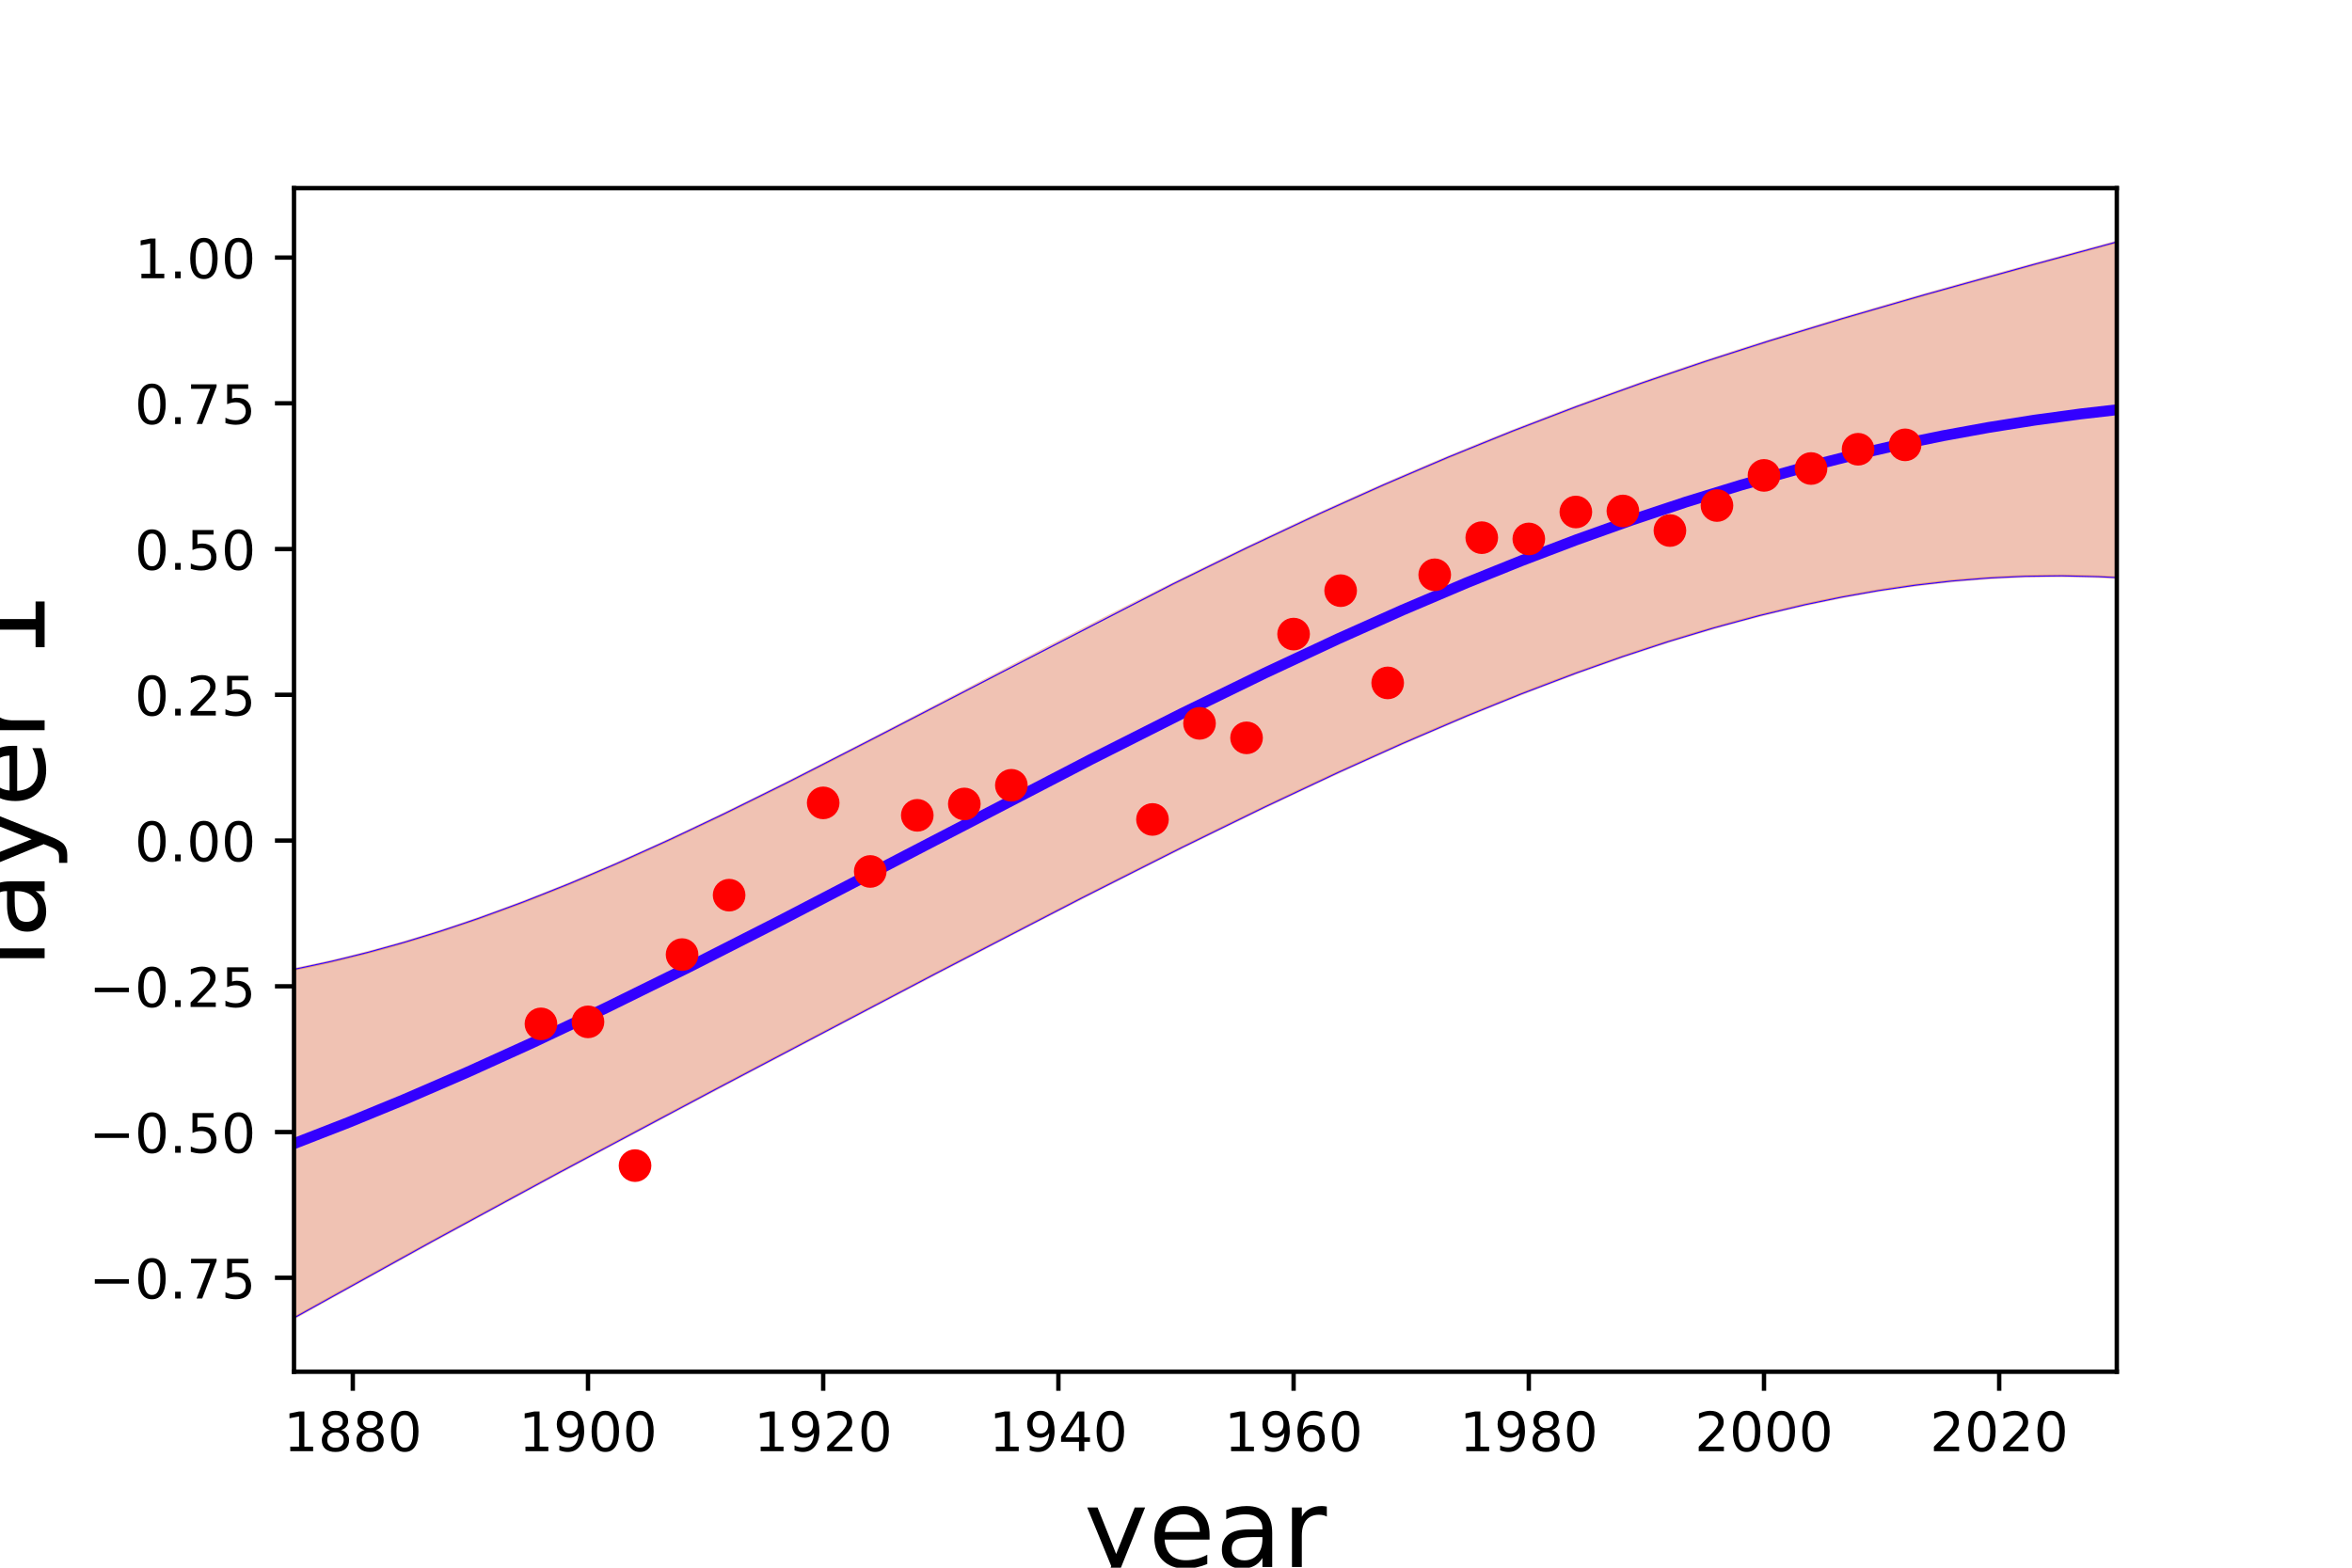 <?xml version="1.0" encoding="utf-8" standalone="no"?>
<!DOCTYPE svg PUBLIC "-//W3C//DTD SVG 1.1//EN"
  "http://www.w3.org/Graphics/SVG/1.1/DTD/svg11.dtd">
<!-- Created with matplotlib (http://matplotlib.org/) -->
<svg height="288pt" version="1.1" viewBox="0 0 432 288" width="432pt" xmlns="http://www.w3.org/2000/svg" xmlns:xlink="http://www.w3.org/1999/xlink">
 <defs>
  <style type="text/css">
*{stroke-linecap:butt;stroke-linejoin:round;}
  </style>
 </defs>
 <g id="figure_1">
  <g id="patch_1">
   <path d="M 0 288 
L 432 288 
L 432 0 
L 0 0 
z
" style="fill:none;"/>
  </g>
  <g id="axes_1">
   <g id="patch_2">
    <path d="M 54 252 
L 388.8 252 
L 388.8 34.56 
L 54 34.56 
z
" style="fill:none;"/>
   </g>
   <g id="patch_3">
    <path clip-path="url(#p7c6010ed0f)" d="M 54 178.078 
L 55.682 177.739 
L 57.365 177.387 
L 59.047 177.021 
L 60.73 176.641 
L 62.412 176.248 
L 64.094 175.842 
L 65.777 175.421 
L 67.459 174.988 
L 69.142 174.542 
L 70.824 174.082 
L 72.507 173.61 
L 74.189 173.124 
L 75.871 172.626 
L 77.554 172.116 
L 79.236 171.593 
L 80.919 171.058 
L 82.601 170.51 
L 84.283 169.951 
L 85.966 169.38 
L 87.648 168.798 
L 89.331 168.204 
L 91.013 167.599 
L 92.695 166.983 
L 94.378 166.356 
L 96.06 165.718 
L 97.743 165.07 
L 99.425 164.412 
L 101.108 163.744 
L 102.79 163.066 
L 104.472 162.379 
L 106.155 161.682 
L 107.837 160.976 
L 109.52 160.262 
L 111.202 159.539 
L 112.884 158.807 
L 114.567 158.067 
L 116.249 157.32 
L 117.932 156.565 
L 119.614 155.802 
L 121.296 155.032 
L 122.979 154.255 
L 124.661 153.472 
L 126.344 152.682 
L 128.026 151.886 
L 129.709 151.084 
L 131.391 150.276 
L 133.073 149.463 
L 134.756 148.644 
L 136.438 147.82 
L 138.121 146.992 
L 139.803 146.159 
L 141.485 145.322 
L 143.168 144.481 
L 144.85 143.635 
L 146.533 142.787 
L 148.215 141.934 
L 149.897 141.079 
L 151.58 140.22 
L 153.262 139.359 
L 154.945 138.495 
L 156.627 137.629 
L 158.31 136.761 
L 159.992 135.891 
L 161.674 135.019 
L 163.357 134.145 
L 165.039 133.27 
L 166.722 132.394 
L 168.404 131.517 
L 170.086 130.639 
L 171.769 129.761 
L 173.451 128.882 
L 175.134 128.003 
L 176.816 127.124 
L 178.498 126.245 
L 180.181 125.366 
L 181.863 124.488 
L 183.546 123.61 
L 185.228 122.733 
L 186.911 121.856 
L 188.593 120.981 
L 190.275 120.108 
L 191.958 119.235 
L 193.64 118.364 
L 195.323 117.495 
L 197.005 116.627 
L 198.687 115.761 
L 200.37 114.898 
L 202.052 114.036 
L 203.735 113.177 
L 205.417 112.321 
L 207.099 111.467 
L 208.782 110.615 
L 210.464 109.767 
L 212.147 108.921 
L 213.829 108.079 
L 215.512 107.239 
L 217.194 106.403 
L 218.876 105.571 
L 220.559 104.741 
L 222.241 103.916 
L 223.924 103.094 
L 225.606 102.276 
L 227.288 101.462 
L 228.971 100.651 
L 230.653 99.845 
L 232.336 99.043 
L 234.018 98.246 
L 235.701 97.452 
L 237.383 96.663 
L 239.065 95.879 
L 240.748 95.099 
L 242.43 94.323 
L 244.113 93.553 
L 245.795 92.787 
L 247.477 92.026 
L 249.16 91.27 
L 250.842 90.519 
L 252.525 89.773 
L 254.207 89.032 
L 255.889 88.296 
L 257.572 87.565 
L 259.254 86.839 
L 260.937 86.119 
L 262.619 85.404 
L 264.302 84.694 
L 265.984 83.989 
L 267.666 83.29 
L 269.349 82.597 
L 271.031 81.908 
L 272.714 81.225 
L 274.396 80.548 
L 276.078 79.876 
L 277.761 79.209 
L 279.443 78.548 
L 281.126 77.892 
L 282.808 77.242 
L 284.49 76.597 
L 286.173 75.958 
L 287.855 75.323 
L 289.538 74.695 
L 291.22 74.071 
L 292.903 73.453 
L 294.585 72.84 
L 296.267 72.232 
L 297.95 71.63 
L 299.632 71.032 
L 301.315 70.44 
L 302.997 69.853 
L 304.679 69.27 
L 306.362 68.693 
L 308.044 68.12 
L 309.727 67.552 
L 311.409 66.989 
L 313.091 66.431 
L 314.774 65.877 
L 316.456 65.327 
L 318.139 64.782 
L 319.821 64.241 
L 321.504 63.704 
L 323.186 63.171 
L 324.868 62.642 
L 326.551 62.117 
L 328.233 61.596 
L 329.916 61.078 
L 331.598 60.564 
L 333.28 60.054 
L 334.963 59.547 
L 336.645 59.043 
L 338.328 58.542 
L 340.01 58.044 
L 341.692 57.549 
L 343.375 57.057 
L 345.057 56.567 
L 346.74 56.08 
L 348.422 55.596 
L 350.105 55.113 
L 351.787 54.633 
L 353.469 54.155 
L 355.152 53.679 
L 356.834 53.205 
L 358.517 52.733 
L 360.199 52.263 
L 361.881 51.794 
L 363.564 51.326 
L 365.246 50.861 
L 366.929 50.396 
L 368.611 49.933 
L 370.293 49.47 
L 371.976 49.009 
L 373.658 48.549 
L 375.341 48.09 
L 377.023 47.632 
L 378.706 47.174 
L 380.388 46.718 
L 382.07 46.262 
L 383.753 45.806 
L 385.435 45.351 
L 387.118 44.897 
L 388.8 44.444 
L 388.8 106.112 
L 387.118 106.022 
L 385.435 105.947 
L 383.753 105.886 
L 382.07 105.841 
L 380.388 105.81 
L 378.706 105.794 
L 377.023 105.793 
L 375.341 105.807 
L 373.658 105.835 
L 371.976 105.878 
L 370.293 105.936 
L 368.611 106.008 
L 366.929 106.094 
L 365.246 106.195 
L 363.564 106.311 
L 361.881 106.44 
L 360.199 106.584 
L 358.517 106.742 
L 356.834 106.913 
L 355.152 107.099 
L 353.469 107.298 
L 351.787 107.511 
L 350.105 107.738 
L 348.422 107.977 
L 346.74 108.23 
L 345.057 108.496 
L 343.375 108.776 
L 341.692 109.068 
L 340.01 109.372 
L 338.328 109.689 
L 336.645 110.019 
L 334.963 110.361 
L 333.28 110.715 
L 331.598 111.081 
L 329.916 111.458 
L 328.233 111.848 
L 326.551 112.249 
L 324.868 112.661 
L 323.186 113.084 
L 321.504 113.518 
L 319.821 113.963 
L 318.139 114.419 
L 316.456 114.885 
L 314.774 115.362 
L 313.091 115.848 
L 311.409 116.345 
L 309.727 116.852 
L 308.044 117.368 
L 306.362 117.893 
L 304.679 118.429 
L 302.997 118.973 
L 301.315 119.526 
L 299.632 120.089 
L 297.95 120.66 
L 296.267 121.239 
L 294.585 121.827 
L 292.903 122.423 
L 291.22 123.028 
L 289.538 123.64 
L 287.855 124.261 
L 286.173 124.889 
L 284.49 125.524 
L 282.808 126.167 
L 281.126 126.817 
L 279.443 127.474 
L 277.761 128.139 
L 276.078 128.81 
L 274.396 129.488 
L 272.714 130.172 
L 271.031 130.863 
L 269.349 131.56 
L 267.666 132.264 
L 265.984 132.973 
L 264.302 133.688 
L 262.619 134.41 
L 260.937 135.136 
L 259.254 135.869 
L 257.572 136.607 
L 255.889 137.35 
L 254.207 138.098 
L 252.525 138.852 
L 250.842 139.61 
L 249.16 140.373 
L 247.477 141.141 
L 245.795 141.914 
L 244.113 142.691 
L 242.43 143.473 
L 240.748 144.258 
L 239.065 145.048 
L 237.383 145.842 
L 235.701 146.64 
L 234.018 147.442 
L 232.336 148.247 
L 230.653 149.056 
L 228.971 149.869 
L 227.288 150.685 
L 225.606 151.504 
L 223.924 152.327 
L 222.241 153.152 
L 220.559 153.981 
L 218.876 154.813 
L 217.194 155.647 
L 215.512 156.484 
L 213.829 157.324 
L 212.147 158.166 
L 210.464 159.01 
L 208.782 159.857 
L 207.099 160.707 
L 205.417 161.558 
L 203.735 162.411 
L 202.052 163.267 
L 200.37 164.124 
L 198.687 164.983 
L 197.005 165.844 
L 195.323 166.706 
L 193.64 167.57 
L 191.958 168.436 
L 190.275 169.303 
L 188.593 170.171 
L 186.911 171.041 
L 185.228 171.912 
L 183.546 172.784 
L 181.863 173.657 
L 180.181 174.531 
L 178.498 175.406 
L 176.816 176.282 
L 175.134 177.158 
L 173.451 178.036 
L 171.769 178.914 
L 170.086 179.793 
L 168.404 180.673 
L 166.722 181.553 
L 165.039 182.434 
L 163.357 183.316 
L 161.674 184.198 
L 159.992 185.08 
L 158.31 185.963 
L 156.627 186.846 
L 154.945 187.73 
L 153.262 188.614 
L 151.58 189.499 
L 149.897 190.384 
L 148.215 191.269 
L 146.533 192.155 
L 144.85 193.041 
L 143.168 193.928 
L 141.485 194.814 
L 139.803 195.702 
L 138.121 196.589 
L 136.438 197.478 
L 134.756 198.366 
L 133.073 199.255 
L 131.391 200.145 
L 129.709 201.035 
L 128.026 201.925 
L 126.344 202.816 
L 124.661 203.708 
L 122.979 204.6 
L 121.296 205.493 
L 119.614 206.387 
L 117.932 207.281 
L 116.249 208.177 
L 114.567 209.073 
L 112.884 209.97 
L 111.202 210.867 
L 109.52 211.766 
L 107.837 212.666 
L 106.155 213.567 
L 104.472 214.468 
L 102.79 215.371 
L 101.108 216.275 
L 99.425 217.18 
L 97.743 218.087 
L 96.06 218.995 
L 94.378 219.903 
L 92.695 220.814 
L 91.013 221.725 
L 89.331 222.638 
L 87.648 223.552 
L 85.966 224.468 
L 84.283 225.385 
L 82.601 226.303 
L 80.919 227.223 
L 79.236 228.144 
L 77.554 229.066 
L 75.871 229.99 
L 74.189 230.916 
L 72.507 231.842 
L 70.824 232.77 
L 69.142 233.7 
L 67.459 234.63 
L 65.777 235.562 
L 64.094 236.495 
L 62.412 237.429 
L 60.73 238.365 
L 59.047 239.301 
L 57.365 240.239 
L 55.682 241.177 
L 54 242.116 
z
" style="fill:#cc3300;opacity:0.3;stroke:#cc3300;stroke-linejoin:miter;stroke-width:0.5;"/>
   </g>
   <g id="matplotlib.axis_1">
    <g id="xtick_1">
     <g id="line2d_1">
      <defs>
       <path d="M 0 0 
L 0 3.5 
" id="m45af68e315" style="stroke:#000000;stroke-width:0.8;"/>
      </defs>
      <g>
       <use style="stroke:#000000;stroke-width:0.8;" x="64.8" xlink:href="#m45af68e315" y="252"/>
      </g>
     </g>
     <g id="text_1">
      <!-- 1880 -->
      <defs>
       <path d="M 12.406 8.297 
L 28.516 8.297 
L 28.516 63.922 
L 10.984 60.406 
L 10.984 69.391 
L 28.422 72.906 
L 38.281 72.906 
L 38.281 8.297 
L 54.391 8.297 
L 54.391 0 
L 12.406 0 
z
" id="DejaVuSans-31"/>
       <path d="M 31.781 34.625 
Q 24.75 34.625 20.719 30.859 
Q 16.703 27.094 16.703 20.516 
Q 16.703 13.922 20.719 10.156 
Q 24.75 6.391 31.781 6.391 
Q 38.812 6.391 42.859 10.172 
Q 46.922 13.969 46.922 20.516 
Q 46.922 27.094 42.891 30.859 
Q 38.875 34.625 31.781 34.625 
z
M 21.922 38.812 
Q 15.578 40.375 12.031 44.719 
Q 8.5 49.078 8.5 55.328 
Q 8.5 64.062 14.719 69.141 
Q 20.953 74.219 31.781 74.219 
Q 42.672 74.219 48.875 69.141 
Q 55.078 64.062 55.078 55.328 
Q 55.078 49.078 51.531 44.719 
Q 48 40.375 41.703 38.812 
Q 48.828 37.156 52.797 32.312 
Q 56.781 27.484 56.781 20.516 
Q 56.781 9.906 50.312 4.234 
Q 43.844 -1.422 31.781 -1.422 
Q 19.734 -1.422 13.25 4.234 
Q 6.781 9.906 6.781 20.516 
Q 6.781 27.484 10.781 32.312 
Q 14.797 37.156 21.922 38.812 
z
M 18.312 54.391 
Q 18.312 48.734 21.844 45.562 
Q 25.391 42.391 31.781 42.391 
Q 38.141 42.391 41.719 45.562 
Q 45.312 48.734 45.312 54.391 
Q 45.312 60.062 41.719 63.234 
Q 38.141 66.406 31.781 66.406 
Q 25.391 66.406 21.844 63.234 
Q 18.312 60.062 18.312 54.391 
z
" id="DejaVuSans-38"/>
       <path d="M 31.781 66.406 
Q 24.172 66.406 20.328 58.906 
Q 16.5 51.422 16.5 36.375 
Q 16.5 21.391 20.328 13.891 
Q 24.172 6.391 31.781 6.391 
Q 39.453 6.391 43.281 13.891 
Q 47.125 21.391 47.125 36.375 
Q 47.125 51.422 43.281 58.906 
Q 39.453 66.406 31.781 66.406 
z
M 31.781 74.219 
Q 44.047 74.219 50.516 64.516 
Q 56.984 54.828 56.984 36.375 
Q 56.984 17.969 50.516 8.266 
Q 44.047 -1.422 31.781 -1.422 
Q 19.531 -1.422 13.062 8.266 
Q 6.594 17.969 6.594 36.375 
Q 6.594 54.828 13.062 64.516 
Q 19.531 74.219 31.781 74.219 
z
" id="DejaVuSans-30"/>
      </defs>
      <g transform="translate(52.075 266.598)scale(0.1 -0.1)">
       <use xlink:href="#DejaVuSans-31"/>
       <use x="63.623" xlink:href="#DejaVuSans-38"/>
       <use x="127.246" xlink:href="#DejaVuSans-38"/>
       <use x="190.869" xlink:href="#DejaVuSans-30"/>
      </g>
     </g>
    </g>
    <g id="xtick_2">
     <g id="line2d_2">
      <g>
       <use style="stroke:#000000;stroke-width:0.8;" x="108" xlink:href="#m45af68e315" y="252"/>
      </g>
     </g>
     <g id="text_2">
      <!-- 1900 -->
      <defs>
       <path d="M 10.984 1.516 
L 10.984 10.5 
Q 14.703 8.734 18.5 7.812 
Q 22.312 6.891 25.984 6.891 
Q 35.75 6.891 40.891 13.453 
Q 46.047 20.016 46.781 33.406 
Q 43.953 29.203 39.594 26.953 
Q 35.25 24.703 29.984 24.703 
Q 19.047 24.703 12.672 31.312 
Q 6.297 37.938 6.297 49.422 
Q 6.297 60.641 12.938 67.422 
Q 19.578 74.219 30.609 74.219 
Q 43.266 74.219 49.922 64.516 
Q 56.594 54.828 56.594 36.375 
Q 56.594 19.141 48.406 8.859 
Q 40.234 -1.422 26.422 -1.422 
Q 22.703 -1.422 18.891 -0.688 
Q 15.094 0.047 10.984 1.516 
z
M 30.609 32.422 
Q 37.25 32.422 41.125 36.953 
Q 45.016 41.5 45.016 49.422 
Q 45.016 57.281 41.125 61.844 
Q 37.25 66.406 30.609 66.406 
Q 23.969 66.406 20.094 61.844 
Q 16.219 57.281 16.219 49.422 
Q 16.219 41.5 20.094 36.953 
Q 23.969 32.422 30.609 32.422 
z
" id="DejaVuSans-39"/>
      </defs>
      <g transform="translate(95.275 266.598)scale(0.1 -0.1)">
       <use xlink:href="#DejaVuSans-31"/>
       <use x="63.623" xlink:href="#DejaVuSans-39"/>
       <use x="127.246" xlink:href="#DejaVuSans-30"/>
       <use x="190.869" xlink:href="#DejaVuSans-30"/>
      </g>
     </g>
    </g>
    <g id="xtick_3">
     <g id="line2d_3">
      <g>
       <use style="stroke:#000000;stroke-width:0.8;" x="151.2" xlink:href="#m45af68e315" y="252"/>
      </g>
     </g>
     <g id="text_3">
      <!-- 1920 -->
      <defs>
       <path d="M 19.188 8.297 
L 53.609 8.297 
L 53.609 0 
L 7.328 0 
L 7.328 8.297 
Q 12.938 14.109 22.625 23.891 
Q 32.328 33.688 34.812 36.531 
Q 39.547 41.844 41.422 45.531 
Q 43.312 49.219 43.312 52.781 
Q 43.312 58.594 39.234 62.25 
Q 35.156 65.922 28.609 65.922 
Q 23.969 65.922 18.812 64.312 
Q 13.672 62.703 7.812 59.422 
L 7.812 69.391 
Q 13.766 71.781 18.938 73 
Q 24.125 74.219 28.422 74.219 
Q 39.75 74.219 46.484 68.547 
Q 53.219 62.891 53.219 53.422 
Q 53.219 48.922 51.531 44.891 
Q 49.859 40.875 45.406 35.406 
Q 44.188 33.984 37.641 27.219 
Q 31.109 20.453 19.188 8.297 
z
" id="DejaVuSans-32"/>
      </defs>
      <g transform="translate(138.475 266.598)scale(0.1 -0.1)">
       <use xlink:href="#DejaVuSans-31"/>
       <use x="63.623" xlink:href="#DejaVuSans-39"/>
       <use x="127.246" xlink:href="#DejaVuSans-32"/>
       <use x="190.869" xlink:href="#DejaVuSans-30"/>
      </g>
     </g>
    </g>
    <g id="xtick_4">
     <g id="line2d_4">
      <g>
       <use style="stroke:#000000;stroke-width:0.8;" x="194.4" xlink:href="#m45af68e315" y="252"/>
      </g>
     </g>
     <g id="text_4">
      <!-- 1940 -->
      <defs>
       <path d="M 37.797 64.312 
L 12.891 25.391 
L 37.797 25.391 
z
M 35.203 72.906 
L 47.609 72.906 
L 47.609 25.391 
L 58.016 25.391 
L 58.016 17.188 
L 47.609 17.188 
L 47.609 0 
L 37.797 0 
L 37.797 17.188 
L 4.891 17.188 
L 4.891 26.703 
z
" id="DejaVuSans-34"/>
      </defs>
      <g transform="translate(181.675 266.598)scale(0.1 -0.1)">
       <use xlink:href="#DejaVuSans-31"/>
       <use x="63.623" xlink:href="#DejaVuSans-39"/>
       <use x="127.246" xlink:href="#DejaVuSans-34"/>
       <use x="190.869" xlink:href="#DejaVuSans-30"/>
      </g>
     </g>
    </g>
    <g id="xtick_5">
     <g id="line2d_5">
      <g>
       <use style="stroke:#000000;stroke-width:0.8;" x="237.6" xlink:href="#m45af68e315" y="252"/>
      </g>
     </g>
     <g id="text_5">
      <!-- 1960 -->
      <defs>
       <path d="M 33.016 40.375 
Q 26.375 40.375 22.484 35.828 
Q 18.609 31.297 18.609 23.391 
Q 18.609 15.531 22.484 10.953 
Q 26.375 6.391 33.016 6.391 
Q 39.656 6.391 43.531 10.953 
Q 47.406 15.531 47.406 23.391 
Q 47.406 31.297 43.531 35.828 
Q 39.656 40.375 33.016 40.375 
z
M 52.594 71.297 
L 52.594 62.312 
Q 48.875 64.062 45.094 64.984 
Q 41.312 65.922 37.594 65.922 
Q 27.828 65.922 22.672 59.328 
Q 17.531 52.734 16.797 39.406 
Q 19.672 43.656 24.016 45.922 
Q 28.375 48.188 33.594 48.188 
Q 44.578 48.188 50.953 41.516 
Q 57.328 34.859 57.328 23.391 
Q 57.328 12.156 50.688 5.359 
Q 44.047 -1.422 33.016 -1.422 
Q 20.359 -1.422 13.672 8.266 
Q 6.984 17.969 6.984 36.375 
Q 6.984 53.656 15.188 63.938 
Q 23.391 74.219 37.203 74.219 
Q 40.922 74.219 44.703 73.484 
Q 48.484 72.75 52.594 71.297 
z
" id="DejaVuSans-36"/>
      </defs>
      <g transform="translate(224.875 266.598)scale(0.1 -0.1)">
       <use xlink:href="#DejaVuSans-31"/>
       <use x="63.623" xlink:href="#DejaVuSans-39"/>
       <use x="127.246" xlink:href="#DejaVuSans-36"/>
       <use x="190.869" xlink:href="#DejaVuSans-30"/>
      </g>
     </g>
    </g>
    <g id="xtick_6">
     <g id="line2d_6">
      <g>
       <use style="stroke:#000000;stroke-width:0.8;" x="280.8" xlink:href="#m45af68e315" y="252"/>
      </g>
     </g>
     <g id="text_6">
      <!-- 1980 -->
      <g transform="translate(268.075 266.598)scale(0.1 -0.1)">
       <use xlink:href="#DejaVuSans-31"/>
       <use x="63.623" xlink:href="#DejaVuSans-39"/>
       <use x="127.246" xlink:href="#DejaVuSans-38"/>
       <use x="190.869" xlink:href="#DejaVuSans-30"/>
      </g>
     </g>
    </g>
    <g id="xtick_7">
     <g id="line2d_7">
      <g>
       <use style="stroke:#000000;stroke-width:0.8;" x="324" xlink:href="#m45af68e315" y="252"/>
      </g>
     </g>
     <g id="text_7">
      <!-- 2000 -->
      <g transform="translate(311.275 266.598)scale(0.1 -0.1)">
       <use xlink:href="#DejaVuSans-32"/>
       <use x="63.623" xlink:href="#DejaVuSans-30"/>
       <use x="127.246" xlink:href="#DejaVuSans-30"/>
       <use x="190.869" xlink:href="#DejaVuSans-30"/>
      </g>
     </g>
    </g>
    <g id="xtick_8">
     <g id="line2d_8">
      <g>
       <use style="stroke:#000000;stroke-width:0.8;" x="367.2" xlink:href="#m45af68e315" y="252"/>
      </g>
     </g>
     <g id="text_8">
      <!-- 2020 -->
      <g transform="translate(354.475 266.598)scale(0.1 -0.1)">
       <use xlink:href="#DejaVuSans-32"/>
       <use x="63.623" xlink:href="#DejaVuSans-30"/>
       <use x="127.246" xlink:href="#DejaVuSans-32"/>
       <use x="190.869" xlink:href="#DejaVuSans-30"/>
      </g>
     </g>
    </g>
    <g id="text_9">
     <!-- year -->
     <defs>
      <path d="M 32.172 -5.078 
Q 28.375 -14.844 24.75 -17.812 
Q 21.141 -20.797 15.094 -20.797 
L 7.906 -20.797 
L 7.906 -13.281 
L 13.188 -13.281 
Q 16.891 -13.281 18.938 -11.516 
Q 21 -9.766 23.484 -3.219 
L 25.094 0.875 
L 2.984 54.688 
L 12.5 54.688 
L 29.594 11.922 
L 46.688 54.688 
L 56.203 54.688 
z
" id="DejaVuSans-79"/>
      <path d="M 56.203 29.594 
L 56.203 25.203 
L 14.891 25.203 
Q 15.484 15.922 20.484 11.062 
Q 25.484 6.203 34.422 6.203 
Q 39.594 6.203 44.453 7.469 
Q 49.312 8.734 54.109 11.281 
L 54.109 2.781 
Q 49.266 0.734 44.188 -0.344 
Q 39.109 -1.422 33.891 -1.422 
Q 20.797 -1.422 13.156 6.188 
Q 5.516 13.812 5.516 26.812 
Q 5.516 40.234 12.766 48.109 
Q 20.016 56 32.328 56 
Q 43.359 56 49.781 48.891 
Q 56.203 41.797 56.203 29.594 
z
M 47.219 32.234 
Q 47.125 39.594 43.094 43.984 
Q 39.062 48.391 32.422 48.391 
Q 24.906 48.391 20.391 44.141 
Q 15.875 39.891 15.188 32.172 
z
" id="DejaVuSans-65"/>
      <path d="M 34.281 27.484 
Q 23.391 27.484 19.188 25 
Q 14.984 22.516 14.984 16.5 
Q 14.984 11.719 18.141 8.906 
Q 21.297 6.109 26.703 6.109 
Q 34.188 6.109 38.703 11.406 
Q 43.219 16.703 43.219 25.484 
L 43.219 27.484 
z
M 52.203 31.203 
L 52.203 0 
L 43.219 0 
L 43.219 8.297 
Q 40.141 3.328 35.547 0.953 
Q 30.953 -1.422 24.312 -1.422 
Q 15.922 -1.422 10.953 3.297 
Q 6 8.016 6 15.922 
Q 6 25.141 12.172 29.828 
Q 18.359 34.516 30.609 34.516 
L 43.219 34.516 
L 43.219 35.406 
Q 43.219 41.609 39.141 45 
Q 35.062 48.391 27.688 48.391 
Q 23 48.391 18.547 47.266 
Q 14.109 46.141 10.016 43.891 
L 10.016 52.203 
Q 14.938 54.109 19.578 55.047 
Q 24.219 56 28.609 56 
Q 40.484 56 46.344 49.844 
Q 52.203 43.703 52.203 31.203 
z
" id="DejaVuSans-61"/>
      <path d="M 41.109 46.297 
Q 39.594 47.172 37.812 47.578 
Q 36.031 48 33.891 48 
Q 26.266 48 22.188 43.047 
Q 18.109 38.094 18.109 28.812 
L 18.109 0 
L 9.078 0 
L 9.078 54.688 
L 18.109 54.688 
L 18.109 46.188 
Q 20.953 51.172 25.484 53.578 
Q 30.031 56 36.531 56 
Q 37.453 56 38.578 55.875 
Q 39.703 55.766 41.062 55.516 
z
" id="DejaVuSans-72"/>
     </defs>
     <g transform="translate(199.089 287.875)scale(0.2 -0.2)">
      <use xlink:href="#DejaVuSans-79"/>
      <use x="59.18" xlink:href="#DejaVuSans-65"/>
      <use x="120.703" xlink:href="#DejaVuSans-61"/>
      <use x="181.982" xlink:href="#DejaVuSans-72"/>
     </g>
    </g>
   </g>
   <g id="matplotlib.axis_2">
    <g id="ytick_1">
     <g id="line2d_9">
      <defs>
       <path d="M 0 0 
L -3.5 0 
" id="me7592d71ad" style="stroke:#000000;stroke-width:0.8;"/>
      </defs>
      <g>
       <use style="stroke:#000000;stroke-width:0.8;" x="54" xlink:href="#me7592d71ad" y="234.745"/>
      </g>
     </g>
     <g id="text_10">
      <!-- −0.75 -->
      <defs>
       <path d="M 10.594 35.5 
L 73.188 35.5 
L 73.188 27.203 
L 10.594 27.203 
z
" id="DejaVuSans-2212"/>
       <path d="M 10.688 12.406 
L 21 12.406 
L 21 0 
L 10.688 0 
z
" id="DejaVuSans-2e"/>
       <path d="M 8.203 72.906 
L 55.078 72.906 
L 55.078 68.703 
L 28.609 0 
L 18.312 0 
L 43.219 64.594 
L 8.203 64.594 
z
" id="DejaVuSans-37"/>
       <path d="M 10.797 72.906 
L 49.516 72.906 
L 49.516 64.594 
L 19.828 64.594 
L 19.828 46.734 
Q 21.969 47.469 24.109 47.828 
Q 26.266 48.188 28.422 48.188 
Q 40.625 48.188 47.75 41.5 
Q 54.891 34.812 54.891 23.391 
Q 54.891 11.625 47.562 5.094 
Q 40.234 -1.422 26.906 -1.422 
Q 22.312 -1.422 17.547 -0.641 
Q 12.797 0.141 7.719 1.703 
L 7.719 11.625 
Q 12.109 9.234 16.797 8.062 
Q 21.484 6.891 26.703 6.891 
Q 35.156 6.891 40.078 11.328 
Q 45.016 15.766 45.016 23.391 
Q 45.016 31 40.078 35.438 
Q 35.156 39.891 26.703 39.891 
Q 22.75 39.891 18.812 39.016 
Q 14.891 38.141 10.797 36.281 
z
" id="DejaVuSans-35"/>
      </defs>
      <g transform="translate(16.355 238.544)scale(0.1 -0.1)">
       <use xlink:href="#DejaVuSans-2212"/>
       <use x="83.789" xlink:href="#DejaVuSans-30"/>
       <use x="147.412" xlink:href="#DejaVuSans-2e"/>
       <use x="179.199" xlink:href="#DejaVuSans-37"/>
       <use x="242.822" xlink:href="#DejaVuSans-35"/>
      </g>
     </g>
    </g>
    <g id="ytick_2">
     <g id="line2d_10">
      <g>
       <use style="stroke:#000000;stroke-width:0.8;" x="54" xlink:href="#me7592d71ad" y="207.97"/>
      </g>
     </g>
     <g id="text_11">
      <!-- −0.50 -->
      <g transform="translate(16.355 211.769)scale(0.1 -0.1)">
       <use xlink:href="#DejaVuSans-2212"/>
       <use x="83.789" xlink:href="#DejaVuSans-30"/>
       <use x="147.412" xlink:href="#DejaVuSans-2e"/>
       <use x="179.199" xlink:href="#DejaVuSans-35"/>
       <use x="242.822" xlink:href="#DejaVuSans-30"/>
      </g>
     </g>
    </g>
    <g id="ytick_3">
     <g id="line2d_11">
      <g>
       <use style="stroke:#000000;stroke-width:0.8;" x="54" xlink:href="#me7592d71ad" y="181.194"/>
      </g>
     </g>
     <g id="text_12">
      <!-- −0.25 -->
      <g transform="translate(16.355 184.994)scale(0.1 -0.1)">
       <use xlink:href="#DejaVuSans-2212"/>
       <use x="83.789" xlink:href="#DejaVuSans-30"/>
       <use x="147.412" xlink:href="#DejaVuSans-2e"/>
       <use x="179.199" xlink:href="#DejaVuSans-32"/>
       <use x="242.822" xlink:href="#DejaVuSans-35"/>
      </g>
     </g>
    </g>
    <g id="ytick_4">
     <g id="line2d_12">
      <g>
       <use style="stroke:#000000;stroke-width:0.8;" x="54" xlink:href="#me7592d71ad" y="154.419"/>
      </g>
     </g>
     <g id="text_13">
      <!-- 0.00 -->
      <g transform="translate(24.734 158.218)scale(0.1 -0.1)">
       <use xlink:href="#DejaVuSans-30"/>
       <use x="63.623" xlink:href="#DejaVuSans-2e"/>
       <use x="95.41" xlink:href="#DejaVuSans-30"/>
       <use x="159.033" xlink:href="#DejaVuSans-30"/>
      </g>
     </g>
    </g>
    <g id="ytick_5">
     <g id="line2d_13">
      <g>
       <use style="stroke:#000000;stroke-width:0.8;" x="54" xlink:href="#me7592d71ad" y="127.644"/>
      </g>
     </g>
     <g id="text_14">
      <!-- 0.25 -->
      <g transform="translate(24.734 131.443)scale(0.1 -0.1)">
       <use xlink:href="#DejaVuSans-30"/>
       <use x="63.623" xlink:href="#DejaVuSans-2e"/>
       <use x="95.41" xlink:href="#DejaVuSans-32"/>
       <use x="159.033" xlink:href="#DejaVuSans-35"/>
      </g>
     </g>
    </g>
    <g id="ytick_6">
     <g id="line2d_14">
      <g>
       <use style="stroke:#000000;stroke-width:0.8;" x="54" xlink:href="#me7592d71ad" y="100.869"/>
      </g>
     </g>
     <g id="text_15">
      <!-- 0.50 -->
      <g transform="translate(24.734 104.668)scale(0.1 -0.1)">
       <use xlink:href="#DejaVuSans-30"/>
       <use x="63.623" xlink:href="#DejaVuSans-2e"/>
       <use x="95.41" xlink:href="#DejaVuSans-35"/>
       <use x="159.033" xlink:href="#DejaVuSans-30"/>
      </g>
     </g>
    </g>
    <g id="ytick_7">
     <g id="line2d_15">
      <g>
       <use style="stroke:#000000;stroke-width:0.8;" x="54" xlink:href="#me7592d71ad" y="74.093"/>
      </g>
     </g>
     <g id="text_16">
      <!-- 0.75 -->
      <g transform="translate(24.734 77.892)scale(0.1 -0.1)">
       <use xlink:href="#DejaVuSans-30"/>
       <use x="63.623" xlink:href="#DejaVuSans-2e"/>
       <use x="95.41" xlink:href="#DejaVuSans-37"/>
       <use x="159.033" xlink:href="#DejaVuSans-35"/>
      </g>
     </g>
    </g>
    <g id="ytick_8">
     <g id="line2d_16">
      <g>
       <use style="stroke:#000000;stroke-width:0.8;" x="54" xlink:href="#me7592d71ad" y="47.318"/>
      </g>
     </g>
     <g id="text_17">
      <!-- 1.00 -->
      <g transform="translate(24.734 51.117)scale(0.1 -0.1)">
       <use xlink:href="#DejaVuSans-31"/>
       <use x="63.623" xlink:href="#DejaVuSans-2e"/>
       <use x="95.41" xlink:href="#DejaVuSans-30"/>
       <use x="159.033" xlink:href="#DejaVuSans-30"/>
      </g>
     </g>
    </g>
    <g id="text_18">
     <!-- layer 1 -->
     <defs>
      <path d="M 9.422 75.984 
L 18.406 75.984 
L 18.406 0 
L 9.422 0 
z
" id="DejaVuSans-6c"/>
      <path id="DejaVuSans-20"/>
     </defs>
     <g transform="translate(8.195 177.91)rotate(-90)scale(0.2 -0.2)">
      <use xlink:href="#DejaVuSans-6c"/>
      <use x="27.783" xlink:href="#DejaVuSans-61"/>
      <use x="89.062" xlink:href="#DejaVuSans-79"/>
      <use x="148.242" xlink:href="#DejaVuSans-65"/>
      <use x="209.766" xlink:href="#DejaVuSans-72"/>
      <use x="250.879" xlink:href="#DejaVuSans-20"/>
      <use x="282.666" xlink:href="#DejaVuSans-31"/>
     </g>
    </g>
   </g>
   <g id="line2d_17">
    <path clip-path="url(#p7c6010ed0f)" d="M 54 210.097 
L 64.094 206.168 
L 74.189 202.02 
L 85.966 196.924 
L 97.743 191.579 
L 111.202 185.203 
L 126.344 177.749 
L 143.168 169.204 
L 168.404 156.095 
L 200.37 139.511 
L 217.194 131.025 
L 232.336 123.645 
L 245.795 117.35 
L 257.572 112.086 
L 269.349 107.078 
L 279.443 103.011 
L 289.538 99.167 
L 299.632 95.561 
L 309.727 92.202 
L 319.821 89.102 
L 329.916 86.268 
L 340.01 83.708 
L 348.422 81.786 
L 356.834 80.059 
L 365.246 78.528 
L 373.658 77.192 
L 382.07 76.051 
L 388.8 75.278 
L 388.8 75.278 
" style="fill:none;stroke:#3300ff;stroke-linecap:square;stroke-width:2;"/>
   </g>
   <g id="line2d_18">
    <path clip-path="url(#p7c6010ed0f)" d="M 54 178.078 
L 60.73 176.641 
L 67.459 174.988 
L 74.189 173.124 
L 80.919 171.058 
L 87.648 168.798 
L 96.06 165.718 
L 104.472 162.379 
L 112.884 158.807 
L 122.979 154.255 
L 133.073 149.463 
L 144.85 143.635 
L 159.992 135.891 
L 215.512 107.239 
L 228.971 100.651 
L 242.43 94.323 
L 254.207 89.032 
L 265.984 83.989 
L 277.761 79.209 
L 289.538 74.695 
L 301.315 70.44 
L 313.091 66.431 
L 324.868 62.642 
L 338.328 58.542 
L 353.469 54.155 
L 373.658 48.549 
L 388.8 44.444 
L 388.8 44.444 
" style="fill:none;stroke:#3300ff;stroke-linecap:square;stroke-width:0.2;"/>
   </g>
   <g id="line2d_19">
    <path clip-path="url(#p7c6010ed0f)" d="M 54 242.116 
L 79.236 228.144 
L 102.79 215.371 
L 131.391 200.145 
L 171.769 178.914 
L 198.687 164.983 
L 217.194 155.647 
L 232.336 148.247 
L 245.795 141.914 
L 257.572 136.607 
L 269.349 131.56 
L 279.443 127.474 
L 289.538 123.64 
L 297.95 120.66 
L 306.362 117.893 
L 314.774 115.362 
L 323.186 113.084 
L 331.598 111.081 
L 338.328 109.689 
L 345.057 108.496 
L 351.787 107.511 
L 358.517 106.742 
L 365.246 106.195 
L 371.976 105.878 
L 378.706 105.794 
L 385.435 105.947 
L 388.8 106.112 
L 388.8 106.112 
" style="fill:none;stroke:#3300ff;stroke-linecap:square;stroke-width:0.2;"/>
   </g>
   <g id="line2d_20">
    <defs>
     <path d="M 0 2.5 
C 0.663 2.5 1.299 2.237 1.768 1.768 
C 2.237 1.299 2.5 0.663 2.5 0 
C 2.5 -0.663 2.237 -1.299 1.768 -1.768 
C 1.299 -2.237 0.663 -2.5 0 -2.5 
C -0.663 -2.5 -1.299 -2.237 -1.768 -1.768 
C -2.237 -1.299 -2.5 -0.663 -2.5 0 
C -2.5 0.663 -2.237 1.299 -1.768 1.768 
C -1.299 2.237 -0.663 2.5 0 2.5 
z
" id="ma8ebffc0a7" style="stroke:#ff0000;"/>
    </defs>
    <g clip-path="url(#p7c6010ed0f)">
     <use style="fill:#ff0000;stroke:#ff0000;" x="99.36" xlink:href="#ma8ebffc0a7" y="188.097"/>
     <use style="fill:#ff0000;stroke:#ff0000;" x="108" xlink:href="#ma8ebffc0a7" y="187.728"/>
     <use style="fill:#ff0000;stroke:#ff0000;" x="116.64" xlink:href="#ma8ebffc0a7" y="214.136"/>
     <use style="fill:#ff0000;stroke:#ff0000;" x="125.28" xlink:href="#ma8ebffc0a7" y="175.368"/>
     <use style="fill:#ff0000;stroke:#ff0000;" x="133.92" xlink:href="#ma8ebffc0a7" y="164.451"/>
     <use style="fill:#ff0000;stroke:#ff0000;" x="151.2" xlink:href="#ma8ebffc0a7" y="147.498"/>
     <use style="fill:#ff0000;stroke:#ff0000;" x="159.84" xlink:href="#ma8ebffc0a7" y="160.097"/>
     <use style="fill:#ff0000;stroke:#ff0000;" x="168.48" xlink:href="#ma8ebffc0a7" y="149.783"/>
     <use style="fill:#ff0000;stroke:#ff0000;" x="177.12" xlink:href="#ma8ebffc0a7" y="147.697"/>
     <use style="fill:#ff0000;stroke:#ff0000;" x="185.76" xlink:href="#ma8ebffc0a7" y="144.264"/>
     <use style="fill:#ff0000;stroke:#ff0000;" x="211.68" xlink:href="#ma8ebffc0a7" y="150.541"/>
     <use style="fill:#ff0000;stroke:#ff0000;" x="220.32" xlink:href="#ma8ebffc0a7" y="132.891"/>
     <use style="fill:#ff0000;stroke:#ff0000;" x="228.96" xlink:href="#ma8ebffc0a7" y="135.551"/>
     <use style="fill:#ff0000;stroke:#ff0000;" x="237.6" xlink:href="#ma8ebffc0a7" y="116.488"/>
     <use style="fill:#ff0000;stroke:#ff0000;" x="246.24" xlink:href="#ma8ebffc0a7" y="108.51"/>
     <use style="fill:#ff0000;stroke:#ff0000;" x="254.88" xlink:href="#ma8ebffc0a7" y="125.457"/>
     <use style="fill:#ff0000;stroke:#ff0000;" x="263.52" xlink:href="#ma8ebffc0a7" y="105.597"/>
     <use style="fill:#ff0000;stroke:#ff0000;" x="272.16" xlink:href="#ma8ebffc0a7" y="98.777"/>
     <use style="fill:#ff0000;stroke:#ff0000;" x="280.8" xlink:href="#ma8ebffc0a7" y="99.007"/>
     <use style="fill:#ff0000;stroke:#ff0000;" x="289.44" xlink:href="#ma8ebffc0a7" y="94.059"/>
     <use style="fill:#ff0000;stroke:#ff0000;" x="298.08" xlink:href="#ma8ebffc0a7" y="93.872"/>
     <use style="fill:#ff0000;stroke:#ff0000;" x="306.72" xlink:href="#ma8ebffc0a7" y="97.466"/>
     <use style="fill:#ff0000;stroke:#ff0000;" x="315.36" xlink:href="#ma8ebffc0a7" y="92.872"/>
     <use style="fill:#ff0000;stroke:#ff0000;" x="324" xlink:href="#ma8ebffc0a7" y="87.336"/>
     <use style="fill:#ff0000;stroke:#ff0000;" x="332.64" xlink:href="#ma8ebffc0a7" y="86.072"/>
     <use style="fill:#ff0000;stroke:#ff0000;" x="341.28" xlink:href="#ma8ebffc0a7" y="82.532"/>
     <use style="fill:#ff0000;stroke:#ff0000;" x="349.92" xlink:href="#ma8ebffc0a7" y="81.723"/>
    </g>
   </g>
   <g id="patch_4">
    <path d="M 54 252 
L 54 34.56 
" style="fill:none;stroke:#000000;stroke-linecap:square;stroke-linejoin:miter;stroke-width:0.8;"/>
   </g>
   <g id="patch_5">
    <path d="M 388.8 252 
L 388.8 34.56 
" style="fill:none;stroke:#000000;stroke-linecap:square;stroke-linejoin:miter;stroke-width:0.8;"/>
   </g>
   <g id="patch_6">
    <path d="M 54 252 
L 388.8 252 
" style="fill:none;stroke:#000000;stroke-linecap:square;stroke-linejoin:miter;stroke-width:0.8;"/>
   </g>
   <g id="patch_7">
    <path d="M 54 34.56 
L 388.8 34.56 
" style="fill:none;stroke:#000000;stroke-linecap:square;stroke-linejoin:miter;stroke-width:0.8;"/>
   </g>
  </g>
 </g>
 <defs>
  <clipPath id="p7c6010ed0f">
   <rect height="217.44" width="334.8" x="54" y="34.56"/>
  </clipPath>
 </defs>
</svg>
